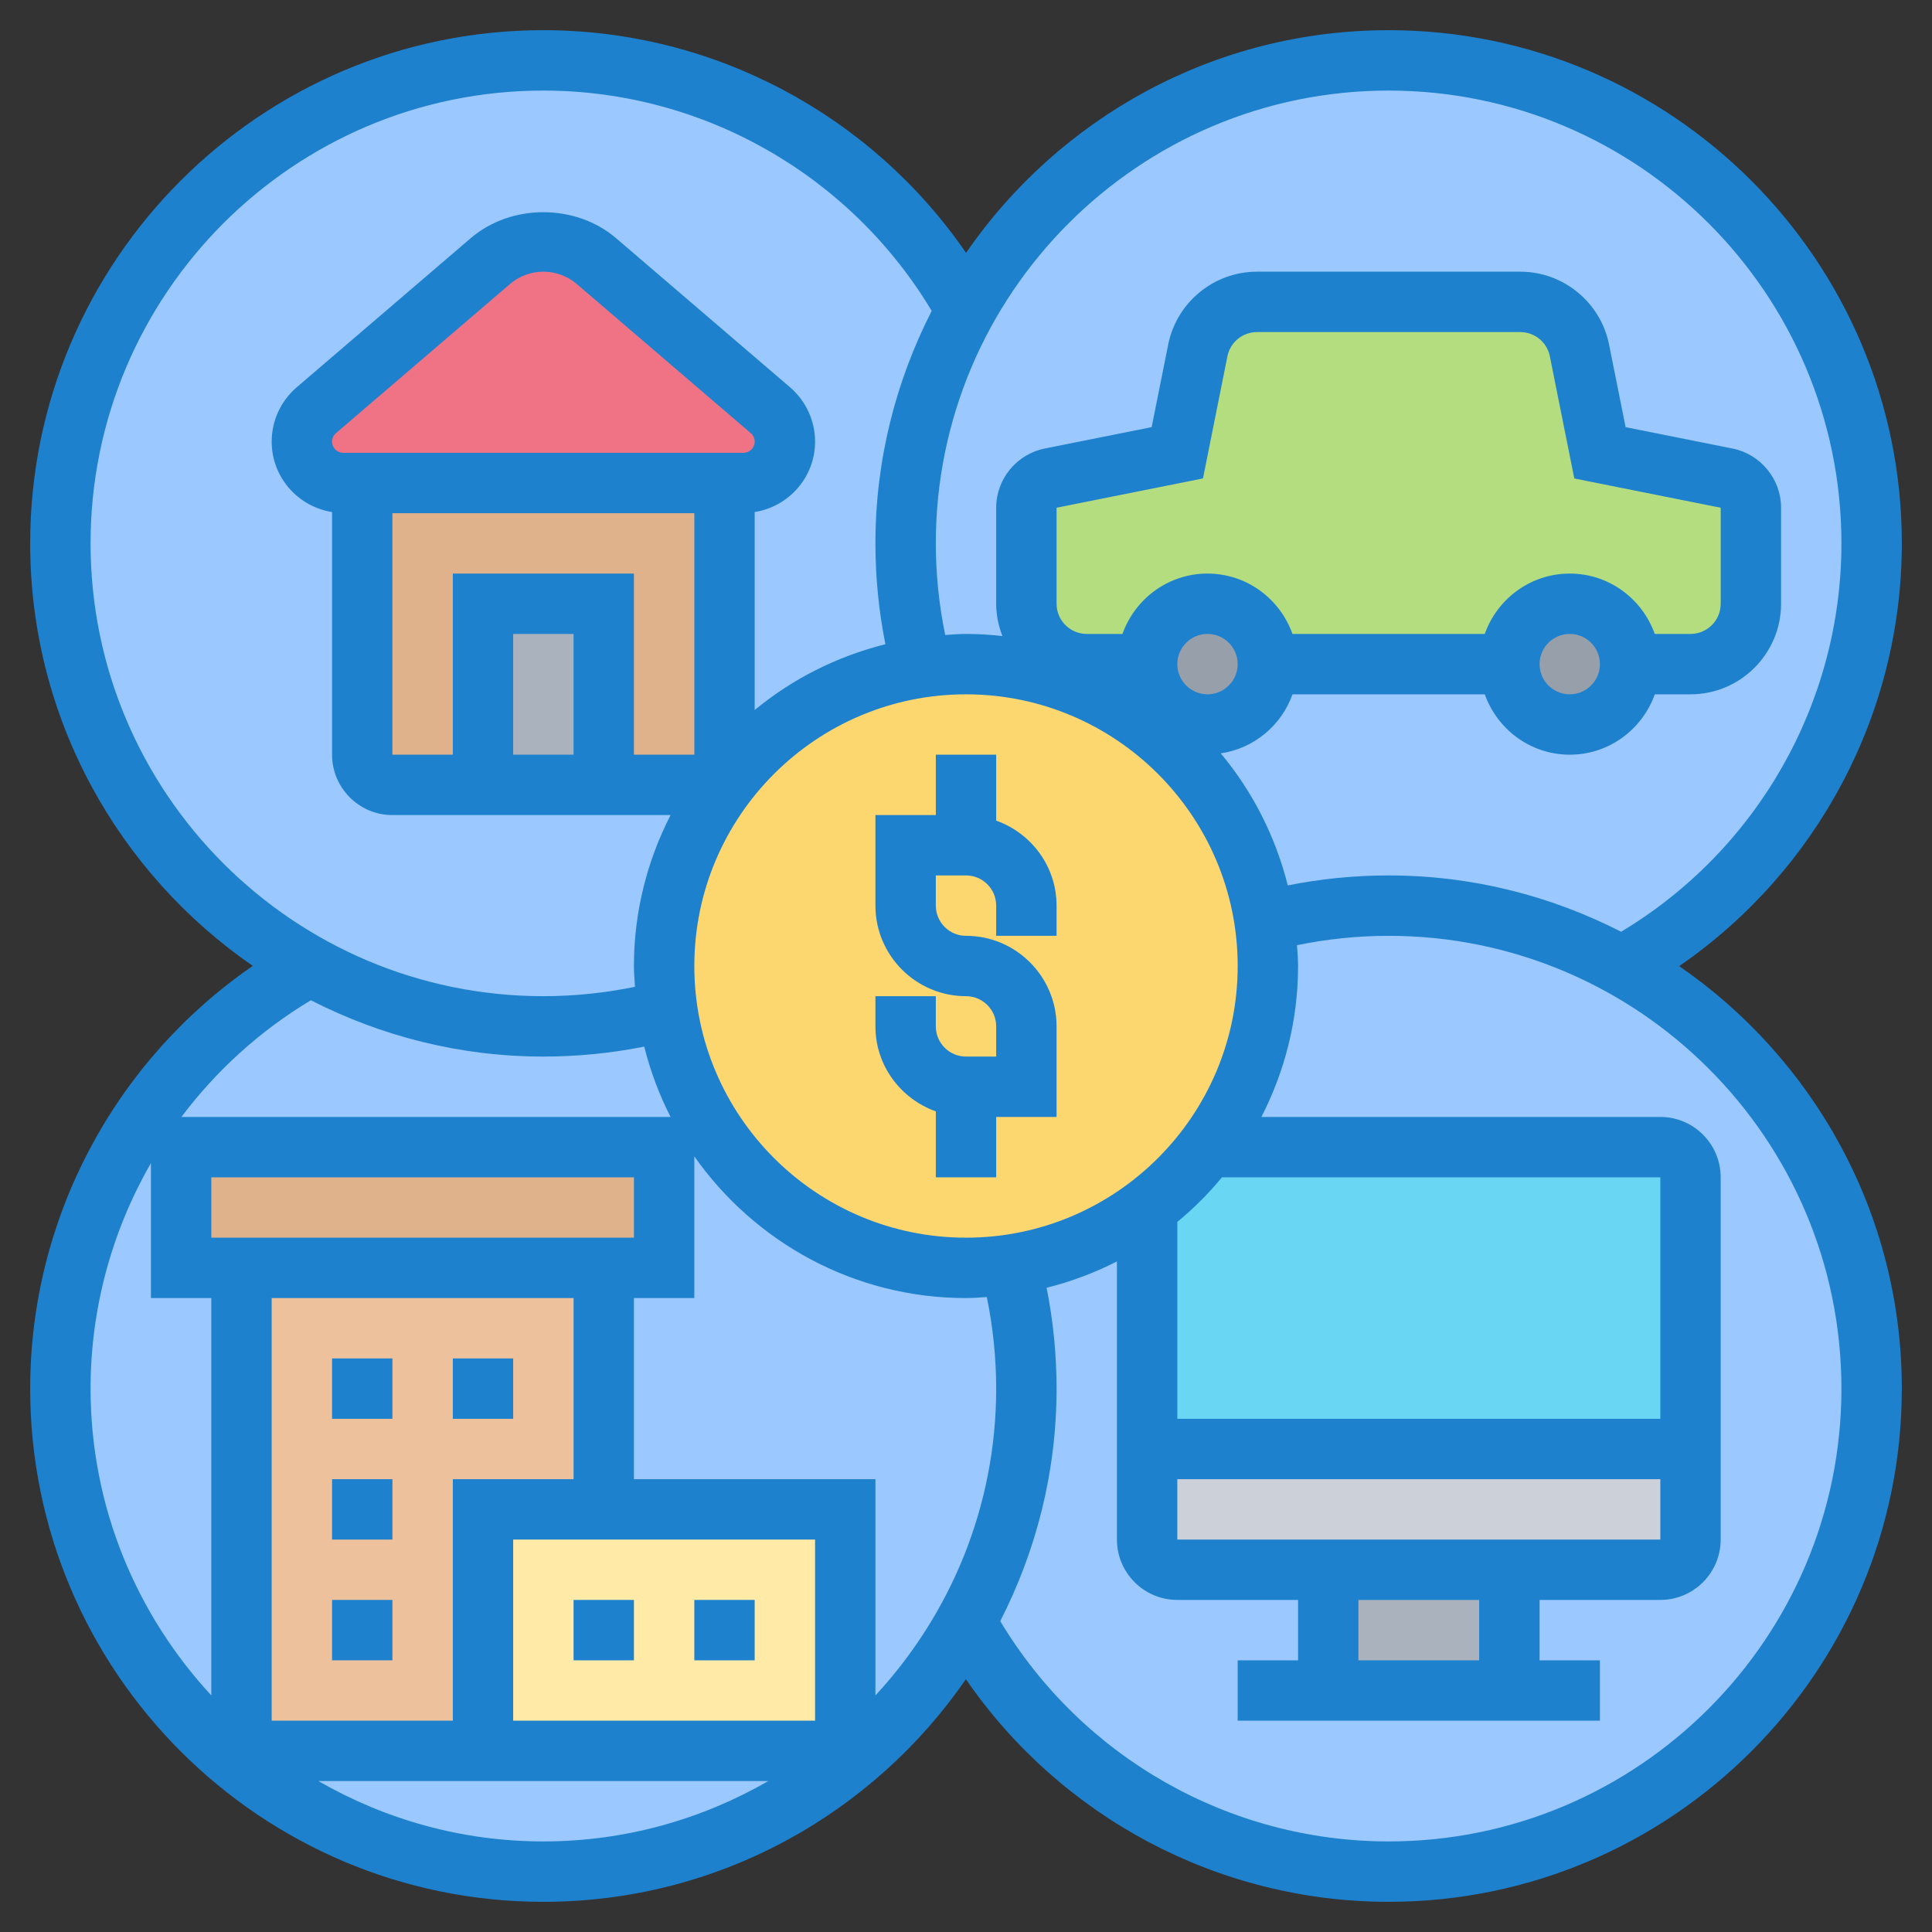 <svg width="100" height="100" viewBox="0 0 100 100" fill="none" xmlns="http://www.w3.org/2000/svg">
<rect x="0" y="0" width="100" height="100" fill="#333333" stroke="none"/>
<path d="M71.875 53.125C85.682 53.125 96.875 41.932 96.875 28.125C96.875 14.318 85.682 3.125 71.875 3.125C58.068 3.125 46.875 14.318 46.875 28.125C46.875 41.932 58.068 53.125 71.875 53.125Z" fill="#9BC9FF"/>
<path d="M71.875 96.875C85.682 96.875 96.875 85.682 96.875 71.875C96.875 58.068 85.682 46.875 71.875 46.875C58.068 46.875 46.875 58.068 46.875 71.875C46.875 85.682 58.068 96.875 71.875 96.875Z" fill="#9BC9FF"/>
<path d="M28.125 96.875C41.932 96.875 53.125 85.682 53.125 71.875C53.125 58.068 41.932 46.875 28.125 46.875C14.318 46.875 3.125 58.068 3.125 71.875C3.125 85.682 14.318 96.875 28.125 96.875Z" fill="#9BC9FF"/>
<path d="M28.125 53.125C41.932 53.125 53.125 41.932 53.125 28.125C53.125 14.318 41.932 3.125 28.125 3.125C14.318 3.125 3.125 14.318 3.125 28.125C3.125 41.932 14.318 53.125 28.125 53.125Z" fill="#9BC9FF"/>
<path d="M68.75 81.25H78.125V87.5H68.75V81.25Z" fill="#AAB2BD"/>
<path d="M87.5 75V79.688C87.5 80.547 86.797 81.25 85.938 81.25H78.125H68.75H60.938C60.078 81.25 59.375 80.547 59.375 79.688V75H87.5Z" fill="#CCD1D9"/>
<path d="M87.5 60.938V75H59.375V62.5C60.562 61.609 61.609 60.562 62.5 59.375H85.938C86.797 59.375 87.5 60.078 87.5 60.938Z" fill="#69D6F4"/>
<path d="M34.375 59.375V65.625H31.25H12.5H9.375V59.375H34.375Z" fill="#DFB28B"/>
<path d="M25 78.125V90.625H12.5V65.625H31.25V78.125H25Z" fill="#ECC19C"/>
<path d="M31.25 78.125H43.75V90.625H25V78.125H31.25Z" fill="#FFEAA7"/>
<path d="M90.625 26.281V31.25C90.625 32.969 89.219 34.375 87.5 34.375H84.375C84.375 32.656 82.969 31.25 81.25 31.25C79.531 31.25 78.125 32.656 78.125 34.375H65.625C65.625 32.656 64.219 31.25 62.5 31.25C60.781 31.25 59.375 32.656 59.375 34.375H56.25C54.531 34.375 53.125 32.969 53.125 31.25V26.281C53.125 25.531 53.656 24.891 54.375 24.75L60.938 23.438L62 18.141C62.297 16.672 63.578 15.625 65.062 15.625H78.688C80.172 15.625 81.453 16.672 81.75 18.141L82.812 23.438L89.375 24.75C90.094 24.891 90.625 25.531 90.625 26.281Z" fill="#B4DD7F"/>
<path d="M81.25 37.5C82.976 37.5 84.375 36.101 84.375 34.375C84.375 32.649 82.976 31.25 81.25 31.25C79.524 31.25 78.125 32.649 78.125 34.375C78.125 36.101 79.524 37.5 81.25 37.5Z" fill="#969FAA"/>
<path d="M62.5 37.5C64.226 37.5 65.625 36.101 65.625 34.375C65.625 32.649 64.226 31.25 62.5 31.25C60.774 31.25 59.375 32.649 59.375 34.375C59.375 36.101 60.774 37.5 62.5 37.5Z" fill="#969FAA"/>
<path d="M37.5 25V39.062C37.5 39.922 36.797 40.625 35.938 40.625H31.25V31.25H25V40.625H20.312C19.453 40.625 18.75 39.922 18.75 39.062V25H37.5Z" fill="#DFB28B"/>
<path d="M39.875 21.234C40.359 21.641 40.625 22.234 40.625 22.859C40.625 24.047 39.672 25 38.484 25H37.5H18.75H17.766C16.578 25 15.625 24.047 15.625 22.859C15.625 22.234 15.891 21.641 16.375 21.234L25.375 13.516C26.141 12.859 27.109 12.5 28.125 12.5C29.141 12.5 30.109 12.859 30.875 13.516L39.875 21.234Z" fill="#EF7385"/>
<path d="M25 31.25H31.25V40.625H25V31.25Z" fill="#AAB2BD"/>
<path d="M65.453 47.703C65.562 48.453 65.625 49.219 65.625 50C65.625 53.516 64.453 56.766 62.5 59.375C61.609 60.562 60.562 61.609 59.375 62.5C57.344 64.031 54.938 65.062 52.297 65.453C51.547 65.562 50.781 65.625 50 65.625C44.344 65.625 39.375 62.609 36.641 58.094C35.578 56.359 34.859 54.391 34.547 52.297C34.438 51.547 34.375 50.781 34.375 50C34.375 42.156 40.156 35.656 47.703 34.547C48.453 34.438 49.219 34.375 50 34.375C57.844 34.375 64.344 40.156 65.453 47.703Z" fill="#FCD770"/>
<path d="M51.562 42.475V39.062H48.438V42.188H45.312V46.875C45.312 49.459 47.416 51.562 50 51.562C50.862 51.562 51.562 52.263 51.562 53.125V54.688H50C49.138 54.688 48.438 53.987 48.438 53.125V51.562H45.312V53.125C45.312 55.159 46.623 56.878 48.438 57.525V60.938H51.562V57.812H54.688V53.125C54.688 50.541 52.584 48.438 50 48.438C49.138 48.438 48.438 47.737 48.438 46.875V45.312H50C50.862 45.312 51.562 46.013 51.562 46.875V48.438H54.688V46.875C54.688 44.841 53.377 43.122 51.562 42.475Z" fill="#1E81CE"/>
<path d="M86.916 50.005C94.075 45.077 98.438 36.916 98.438 28.125C98.438 13.478 86.522 1.562 71.875 1.562C62.809 1.562 54.798 6.133 50.003 13.086C45.075 5.927 36.914 1.562 28.125 1.562C13.478 1.562 1.562 13.478 1.562 28.125C1.562 37.191 6.133 45.2 13.084 49.995C5.925 54.923 1.562 63.084 1.562 71.875C1.562 86.522 13.478 98.438 28.125 98.438C37.191 98.438 45.2 93.867 49.995 86.916C54.923 94.075 63.084 98.438 71.875 98.438C86.522 98.438 98.438 86.522 98.438 71.875C98.438 62.809 93.867 54.8 86.916 50.005ZM71.875 4.688C84.798 4.688 95.312 15.202 95.312 28.125C95.312 36.373 90.959 43.997 83.909 48.227C80.292 46.377 76.209 45.312 71.875 45.312C70.114 45.312 68.364 45.487 66.655 45.828C66.016 43.28 64.822 40.95 63.186 38.994C64.916 38.737 66.328 37.544 66.9 35.938H76.852C77.498 37.752 79.217 39.062 81.252 39.062C83.286 39.062 85.005 37.752 85.652 35.938H87.5C90.084 35.938 92.188 33.834 92.188 31.25V26.28C92.188 24.797 91.131 23.509 89.677 23.216L84.141 22.109L83.284 17.831C82.848 15.648 80.916 14.062 78.688 14.062H65.062C62.834 14.062 60.902 15.648 60.467 17.83L59.609 22.109L54.072 23.216C52.619 23.509 51.562 24.797 51.562 26.28V31.25C51.562 31.841 51.684 32.4 51.884 32.922C51.264 32.853 50.638 32.812 50 32.812C49.636 32.812 49.281 32.845 48.923 32.867C48.605 31.316 48.438 29.727 48.438 28.125C48.438 15.202 58.952 4.688 71.875 4.688V4.688ZM70.312 85.938V82.812H76.562V85.938H70.312ZM60.938 79.688V76.562H85.938V79.688H60.938ZM50 64.062C42.245 64.062 35.938 57.755 35.938 50C35.938 42.245 42.245 35.938 50 35.938C57.755 35.938 64.062 42.245 64.062 50C64.062 57.755 57.755 64.062 50 64.062ZM29.688 39.062H26.562V32.812H29.688V39.062ZM23.438 29.688V39.062H20.312V26.562H35.938V39.062H32.812V29.688H23.438ZM38.484 23.438H17.766C17.447 23.438 17.188 23.178 17.188 22.859C17.188 22.692 17.261 22.531 17.389 22.42L26.395 14.703C26.875 14.291 27.491 14.062 28.125 14.062C28.759 14.062 29.375 14.291 29.856 14.702L38.859 22.419C38.989 22.531 39.062 22.691 39.062 22.859C39.062 23.178 38.803 23.438 38.484 23.438ZM85.65 32.812C85.003 30.998 83.284 29.688 81.25 29.688C79.216 29.688 77.497 30.998 76.85 32.812H66.898C66.252 30.998 64.533 29.688 62.498 29.688C60.464 29.688 58.745 30.998 58.098 32.812H56.25C55.388 32.812 54.688 32.112 54.688 31.25V26.28L62.266 24.764L63.531 18.441C63.675 17.716 64.319 17.188 65.062 17.188H78.689C79.433 17.188 80.077 17.716 80.22 18.444L81.486 24.766L89.064 26.281V31.25C89.064 32.112 88.364 32.812 87.502 32.812H85.65ZM82.812 34.375C82.812 35.237 82.112 35.938 81.25 35.938C80.388 35.938 79.688 35.237 79.688 34.375C79.688 33.513 80.388 32.812 81.25 32.812C82.112 32.812 82.812 33.513 82.812 34.375ZM60.938 34.375C60.938 33.513 61.638 32.812 62.5 32.812C63.362 32.812 64.062 33.513 64.062 34.375C64.062 35.237 63.362 35.938 62.5 35.938C61.638 35.938 60.938 35.237 60.938 34.375ZM85.938 73.438H60.938V63.248C61.778 62.553 62.552 61.78 63.248 60.938H85.938V73.438ZM4.688 28.125C4.688 15.202 15.202 4.688 28.125 4.688C36.373 4.688 43.995 9.042 48.225 16.091C46.377 19.709 45.312 23.791 45.312 28.125C45.312 29.886 45.487 31.636 45.828 33.345C43.311 33.977 41.005 35.145 39.062 36.752V26.503C40.828 26.223 42.188 24.702 42.188 22.858C42.188 21.778 41.716 20.752 40.894 20.047L31.891 12.331C29.797 10.534 26.452 10.534 24.361 12.331L15.355 20.048C14.534 20.753 14.062 21.778 14.062 22.859C14.062 24.703 15.422 26.223 17.188 26.505V39.062C17.188 40.786 18.589 42.188 20.312 42.188H34.709C33.506 44.534 32.812 47.186 32.812 50C32.812 50.364 32.845 50.719 32.867 51.077C31.316 51.395 29.727 51.562 28.125 51.562C15.202 51.562 4.688 41.048 4.688 28.125V28.125ZM16.091 51.773C19.708 53.623 23.791 54.688 28.125 54.688C29.886 54.688 31.636 54.513 33.345 54.172C33.666 55.447 34.122 56.667 34.709 57.812H9.391C11.188 55.419 13.448 53.359 16.091 51.773V51.773ZM42.188 89.062H26.562V79.688H42.188V89.062ZM23.438 76.562V89.062H14.062V67.188H29.688V76.562H23.438ZM10.938 64.062V60.938H32.812V64.062H10.938ZM4.688 71.875C4.688 67.705 5.803 63.697 7.812 60.202V67.188H10.938V87.756C7.072 83.575 4.688 78.005 4.688 71.875ZM16.481 92.188H39.767C36.333 94.164 32.364 95.312 28.123 95.312C23.883 95.312 19.917 94.164 16.481 92.188V92.188ZM45.312 87.756V76.562H32.812V67.188H35.938V59.852C39.05 64.28 44.188 67.188 50 67.188C50.364 67.188 50.719 67.155 51.077 67.133C51.395 68.684 51.562 70.273 51.562 71.875C51.562 78.005 49.178 83.575 45.312 87.756ZM71.875 95.312C63.627 95.312 56.003 90.959 51.773 83.909C53.623 80.292 54.688 76.209 54.688 71.875C54.688 70.114 54.513 68.364 54.172 66.655C55.447 66.334 56.667 65.878 57.812 65.291V79.688C57.812 81.411 59.214 82.812 60.938 82.812H67.188V85.938H64.062V89.062H82.812V85.938H79.688V82.812H85.938C87.661 82.812 89.062 81.411 89.062 79.688V60.938C89.062 59.214 87.661 57.812 85.938 57.812H65.291C66.494 55.466 67.188 52.814 67.188 50C67.188 49.636 67.155 49.281 67.133 48.923C68.684 48.605 70.273 48.438 71.875 48.438C84.798 48.438 95.312 58.952 95.312 71.875C95.312 84.798 84.798 95.312 71.875 95.312Z" fill="#1E81CE"/>
<path d="M29.688 82.812H32.812V85.938H29.688V82.812Z" fill="#1E81CE"/>
<path d="M17.188 82.812H20.312V85.938H17.188V82.812Z" fill="#1E81CE"/>
<path d="M17.188 76.562H20.312V79.688H17.188V76.562Z" fill="#1E81CE"/>
<path d="M17.188 70.312H20.312V73.438H17.188V70.312Z" fill="#1E81CE"/>
<path d="M23.438 70.312H26.562V73.438H23.438V70.312Z" fill="#1E81CE"/>
<path d="M35.938 82.812H39.062V85.938H35.938V82.812Z" fill="#1E81CE"/>
</svg>
